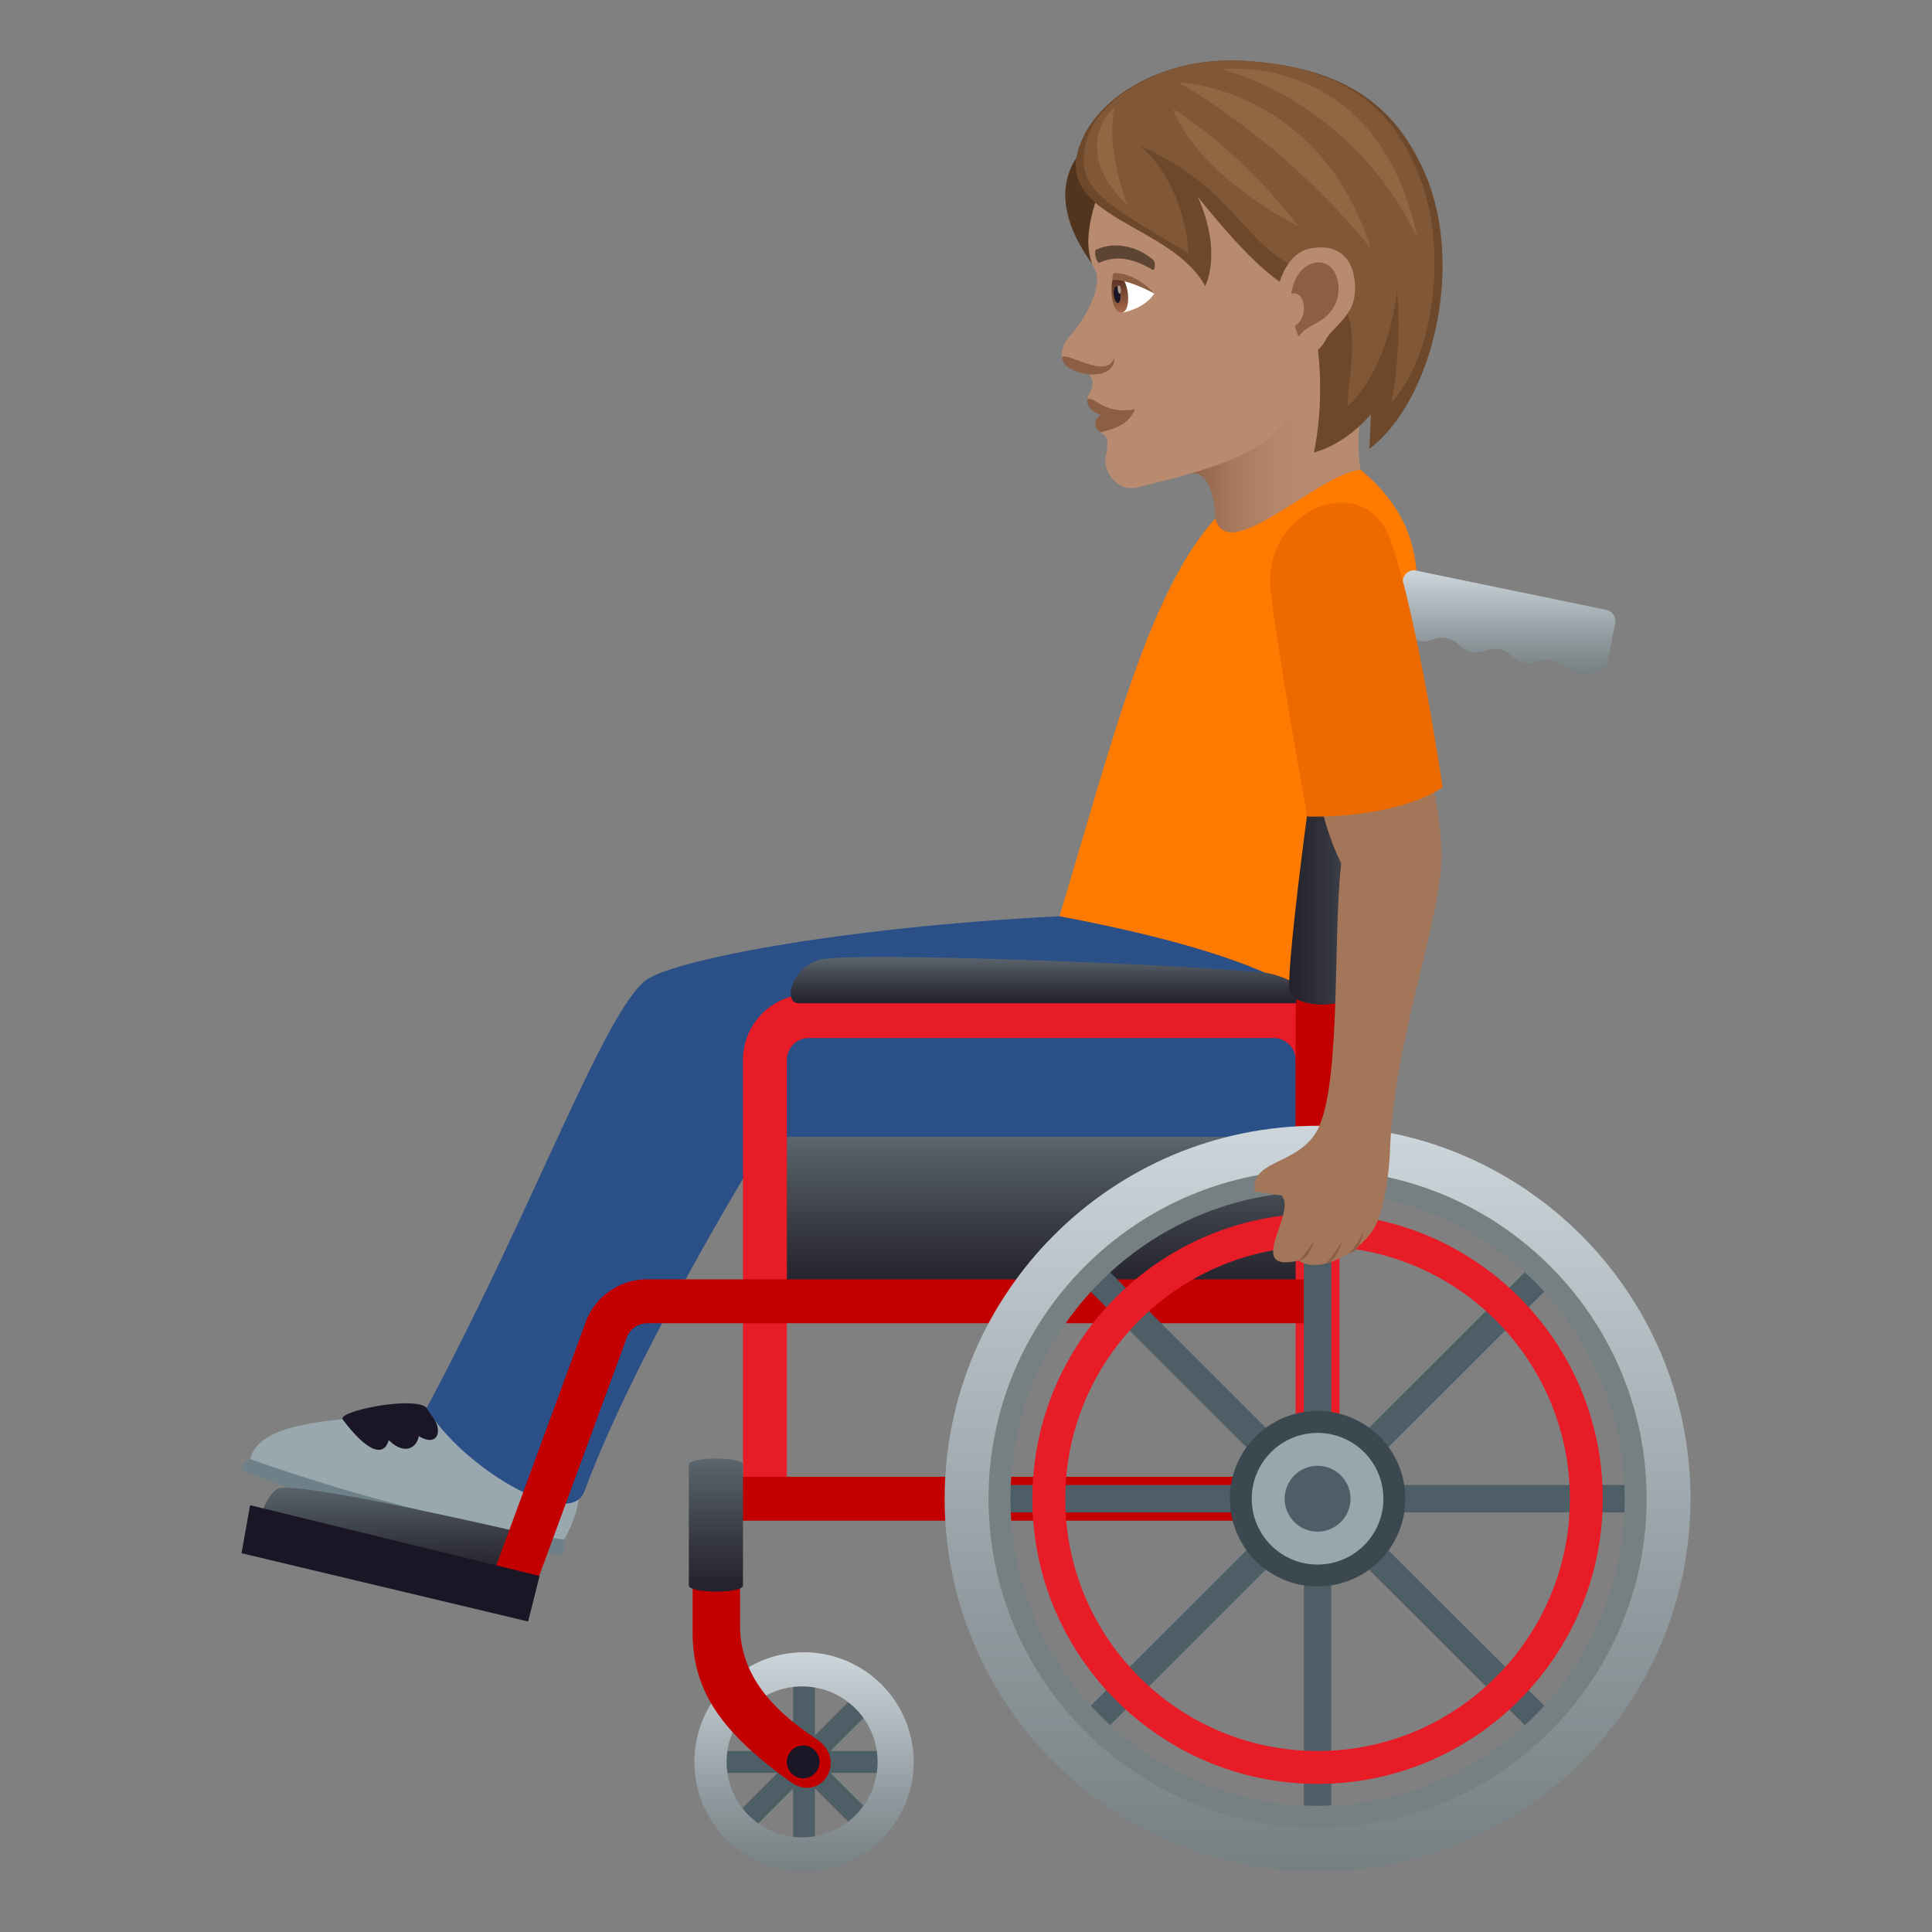 <svg xmlns="http://www.w3.org/2000/svg" xml:space="preserve" style="enable-background:new 0 0 64 64" viewBox="0 0 64 64"><rect x="0" y="0" width="64" height="64" fill="#808080" stroke="none"/><path d="M36.594 9.26c-.287-2.269 2.349-3.39.733-5.287-2.803 1.202-2.386 3.389-.733 5.287z" style="fill:#52351f"/><linearGradient id="a" x1="-755.992" x2="-761.859" y1="14.462" y2="14.462" gradientTransform="translate(801.101)" gradientUnits="userSpaceOnUse"><stop offset=".307" style="stop-color:#b88a6f"/><stop offset=".508" style="stop-color:#b3856a"/><stop offset=".733" style="stop-color:#a6785d"/><stop offset=".97" style="stop-color:#8f6247"/><stop offset="1" style="stop-color:#8c5f44"/></linearGradient><path d="M39.242 15.743c.856-.387 1.018.98 1.018 1.43 0 1.425 2.085.681 4.816-1.612-.18-.658.033-2.55.033-2.55-1.251-3.872-3.073-1.61-5.867 2.732z" style="fill:url(#a)"/><path d="M36.653 5.686c-.268.746-.953 2.234-.377 3.257.258.458-.25 1.541-.845 2.197-.259.285-.337.653-.18.866.24.325.648.143.828.39.294.4-.06.652-.058.827 0 0 1.032.176.435 1.095.105.104.329.06.176.808-.1.494.384 1.174 1.017 1.024 4.001-.948 5.325-1.61 5.685-4.345.577-4.386 1.605-9.04-6.681-6.119z" style="fill:#b88a6f"/><path d="M36.021 13.223c-.069.49.895.863 1.576.34-1.071.17-1.3-.436-1.576-.34z" style="fill:#8c5f44"/><path d="M36.458 13.75c-.243.174-.23.435-.002.568.466-.11.932-.258 1.141-.755-.534.282-1.139.187-1.139.187zm-1.268-1.867c.095.574 1.794.823 1.717-.042-.223.811-1.778-.333-1.716.042z" style="fill:#8c5f44"/><path d="M38.238 9.72c-.323.521-1.076.643-1.076.643-.266-.233-.293-.803-.22-1.114.389-.061 1.296.47 1.296.47z" style="fill:#fff"/><linearGradient id="b" x1="-1422.223" x2="-1422.223" y1="-72.431" y2="-73.701" gradientTransform="matrix(.574 -.061 .106 .994 860.888 -4.367)" gradientUnits="userSpaceOnUse"><stop offset="0" style="stop-color:#a6694a"/><stop offset="1" style="stop-color:#4f2a1e"/></linearGradient><path d="M36.831 9.794c.07.798.617.74.533-.057-.08-.74-.622-.968-.533.057z" style="fill:url(#b)"/><path d="M36.897 9.764c.04.376.255.353.215-.023-.037-.348-.252-.325-.215.023z" style="fill:#1a1626"/><path d="M37.025 9.59c.02.188.126.176.106-.01-.018-.174-.125-.163-.106.01z" style="fill:#ab968c"/><path d="M38.239 9.72c-.455-.492-.98-.691-1.346-.676-.072.169-.036.238-.036.238s.326-.105 1.382.438z" style="fill:#8c5f44"/><path d="M38.203 8.611c-.425-.373-1.182-.664-1.889-.343-.102.047.022.47.104.434.543-.243 1.085-.164 1.767.236.08.046.102-.252.018-.327z" style="fill:#5e4533"/><path d="M47.197 5.73c-.994-2.27-2.678-3.498-5.944-3.715-2.647-.176-4.948 1.17-5.51 2.867-.786 2.365 3.06 2.534 4.18 4.595 0 0 .59-1.067-.242-2.956 1.74 2.172 2.697 2.957 3.643 3.316.495 1.817.509 3.637.202 5.156.72-.209 1.363-.666 1.887-1.27-.01.347-.027.725-.054 1.149 2.083-1.57 3.185-6.067 1.838-9.142z" style="fill:#6e482a"/><path d="M47.013 5.82c-.92-2.302-2.494-3.588-5.76-3.804-2.647-.177-4.99 1.257-5.293 2.759-.28 1.39.32 1.806 3.412 3.609 0 0-.082-2.285-1.612-3.554 3.19 1.401 3.37 3.3 5.368 4.115 2.265.922 1.586 2.815 1.506 4.523C46.09 12.105 46.28 9.59 46.28 9.59s.194 1.752-.19 3.756c1.514-1.703 1.837-5.236.922-7.525z" style="fill:#805837"/><path d="M43.354 8.243c-1.217.268-1.502 2.957-.565 3.522.132.08.807.14 1.137-.523.184-.368.875-.75.947-1.465.093-.916-.31-1.8-1.52-1.534z" style="fill:#b88a6f"/><path d="M43.435 8.74c-.307.108-.587.461-.66.994.512-.134.562.858.113 1.053.036.116.077.234.13.357.372-.49.894-.388 1.22-1.086.294-.63-.039-1.587-.803-1.319z" style="fill:#8c5f44"/><path d="M46.957 7.892c-1.304-6.254-6.49-5.6-6.49-5.6s4.253.95 6.49 5.6z" style="fill:#916643"/><path d="M45.415 8.243c-1.708-5.379-6.365-5.511-6.365-5.511s3.498 1.927 6.365 5.511zM37.36 6.827c-.801-2.155-.431-3.288-.431-3.288s-1.587 1.31.431 3.288zm5.657.674c-1.99-2.604-4.152-3.89-4.152-3.89s.538 1.974 4.152 3.89z" style="fill:#916643"/><path d="M42.83 32.75s-3.881-.457-7.733-2.398c1.776-5.882 2.94-10.69 5.163-13.18.408 1.61 3.41-1.486 4.816-1.61 5.164 4.288-2.043 10.466-2.246 17.189z" style="fill:#ff7a00"/><path d="M8.298 48.337s-.541.263-.165.416c4.777 1.934 10.428 2.76 10.428 2.76.24-.203.128-.512.128-.512L8.298 48.337z" style="fill:#6e8189"/><path d="M16.299 46.988c-4.692-.18-7.753.02-8.001 1.349C14.224 50.43 18.688 51 18.688 51c1.37-2.45-.302-3.59-2.39-4.013z" style="fill:#99a8ae"/><path d="M11.354 47.023c.765 1.026 1.357 1.29 1.523.682.54.534.937.233.997-.133.606.388.933-.16.262-.933-.387-.413-2.988.109-2.782.384z" style="fill:#1a1626"/><path d="M44.102 34.067s.425-1.941-9.005-3.715c-7.496.381-12.882 1.492-13.698 2.117-1.395 1.066-3.708 7.514-7.263 14.17 1.115 1.936 4.733 4.093 5.225 2.762 1.667-4.512 5.614-10.958 5.614-10.958 9.965-1.063 19.761 2.833 19.127-4.376z" style="fill:#2b4f87"/><path d="M46.075 20.854c-1.723 7.58-2.429 9.96-1.709 16.68 3.123-4.894 1.71-16.68 1.71-16.68z" style="fill:#013366"/><linearGradient id="c" x1="34.492" x2="34.492" y1="42.743" y2="37.657" gradientUnits="userSpaceOnUse"><stop offset="0" style="stop-color:#23212b"/><stop offset=".314" style="stop-color:#32333c"/><stop offset=".939" style="stop-color:#576169"/><stop offset="1" style="stop-color:#5b666e"/></linearGradient><path d="M24.975 37.657H44.01v5.087H24.975z" style="fill:url(#c)"/><path d="M42.92 35.113v14.462h1.453V35.113c0-1.202-.977-2.18-2.18-2.18h-15.4a2.183 2.183 0 0 0-2.181 2.18v14.534h1.454V35.113c0-.4.326-.727.726-.727h15.401c.4 0 .727.326.727.727z" style="fill:#e81c27"/><linearGradient id="d" x1="34.779" x2="34.779" y1="33.236" y2="31.702" gradientUnits="userSpaceOnUse"><stop offset="0" style="stop-color:#23212b"/><stop offset=".314" style="stop-color:#32333c"/><stop offset=".939" style="stop-color:#576169"/><stop offset="1" style="stop-color:#5b666e"/></linearGradient><path d="M41.83 32.213c-3.249-.299-13.468-.68-14.63-.43-.929.199-1.314 1.453-.727 1.453h16.47c1.07 0-.127-.932-1.114-1.023z" style="fill:url(#d)"/><linearGradient id="e" x1="15.311" x2="15.311" y1="56.729" y2="53.538" gradientTransform="rotate(-1.403 -168.287 152.45)" gradientUnits="userSpaceOnUse"><stop offset="0" style="stop-color:#23212b"/><stop offset=".314" style="stop-color:#32333c"/><stop offset=".939" style="stop-color:#576169"/><stop offset="1" style="stop-color:#5b666e"/></linearGradient><path d="M17.323 50.778s-7.166-1.672-8.058-1.481c-.394.084-.722 1.139-.722 1.139l8.435 1.858.345-1.516z" style="fill:url(#e)"/><path d="m16.132 52.698 3.23-8.789a2.171 2.171 0 0 1 2.08-1.529h22.205v1.454H21.445c-.32 0-.6.205-.694.51l-3.232 8.79-1.387-.436z" style="fill:#c30000"/><path d="M24.25 48.92h19.398v1.454H24.25zm20.123-10.477V33.66c0-.825.178-1.892.451-3.059h-1.482c-.255 1.15-.422 2.21-.422 3.059v4.783h1.453z" style="fill:#c30000"/><path d="M23.727 58.004h5.815v.727h-5.815z" style="fill:#4e5e67" transform="rotate(-45.049 26.636 58.37)"/><path d="M26.271 55.46h.726v5.814h-.726z" style="fill:#4e5e67" transform="rotate(-45.001 26.633 58.367)"/><path d="M23.728 58.005h5.813v.725h-5.813z" style="fill:#4e5e67"/><path d="M26.272 55.461h.724v5.812h-.724z" style="fill:#4e5e67"/><linearGradient id="f" x1="26.634" x2="26.634" y1="62" y2="54.734" gradientUnits="userSpaceOnUse"><stop offset="0" style="stop-color:#767f82"/><stop offset=".318" style="stop-color:#8e979b"/><stop offset=".991" style="stop-color:#ccd5da"/><stop offset="1" style="stop-color:#cdd6db"/></linearGradient><path d="M26.591 62a3.637 3.637 0 0 1-3.59-3.676 3.635 3.635 0 0 1 3.675-3.59 3.639 3.639 0 0 1 3.591 3.676A3.636 3.636 0 0 1 26.591 62zm.073-6.133a2.5 2.5 0 1 0-.059 4.998 2.5 2.5 0 0 0 .059-4.998z" style="fill:url(#f)"/><path d="m17.875 52.206-9.59-2.344L8 51.452l9.494 2.262z" style="fill:#1a1626"/><linearGradient id="g" x1="49.866" x2="49.866" y1="22.328" y2="18.895" gradientUnits="userSpaceOnUse"><stop offset="0" style="stop-color:#767f82"/><stop offset=".318" style="stop-color:#8e979b"/><stop offset=".991" style="stop-color:#ccd5da"/><stop offset="1" style="stop-color:#cdd6db"/></linearGradient><path d="m53.217 20.205-6.306-1.303a.365.365 0 0 0-.433.288l-.254 1.295c-.062.321.496.686.768.741.439.09.49-.169.928-.08.44.091.387.352.826.443.44.09.49-.17.93-.078.438.089.387.35.826.44.439.09.49-.17.929-.08.44.093.39.352.83.443.277.058.927-.058.992-.384l.253-1.293a.372.372 0 0 0-.289-.432z" style="fill:url(#g)"/><linearGradient id="h" x1="42.702" x2="46.361" y1="26.846" y2="26.846" gradientUnits="userSpaceOnUse"><stop offset="0" style="stop-color:#23212b"/><stop offset=".314" style="stop-color:#32333c"/><stop offset=".939" style="stop-color:#576169"/><stop offset="1" style="stop-color:#5b666e"/></linearGradient><path d="M42.702 32.737c-.003-1.97 1.285-10.82 1.514-11.96.143-.709 2.278-.278 2.139.428-.224 1.108-1.477 9.656-1.473 11.527.002.731-2.179.723-2.18.005z" style="fill:url(#h)"/><path d="M27.043 57.605c-1.627-1.068-2.529-2.252-2.529-3.77V51.75l-1.57-.002v2.344c0 1.998 1.05 3.36 3.241 4.935 1.002.719 1.926-.72.858-1.422z" style="fill:#c30000"/><path d="M26.627 58.912a.546.546 0 1 1 .014-1.091.546.546 0 0 1-.014 1.09z" style="fill:#1a1626"/><path d="M31.835 49.193h23.623v.908H31.835z" style="fill:#4e5e67" transform="rotate(-44.96 43.642 49.645)"/><path d="M43.192 37.836h.908v23.623h-.908z" style="fill:#4e5e67" transform="rotate(-45.041 43.65 49.65)"/><path d="M31.835 49.193h23.623v.908H31.835z" style="fill:#4e5e67"/><path d="M43.192 37.835h.908v23.623h-.908z" style="fill:#4e5e67"/><linearGradient id="i" x1="43.646" x2="43.646" y1="62" y2="37.293" gradientUnits="userSpaceOnUse"><stop offset="0" style="stop-color:#767f82"/><stop offset=".318" style="stop-color:#8e979b"/><stop offset=".991" style="stop-color:#ccd5da"/><stop offset="1" style="stop-color:#cdd6db"/></linearGradient><path d="M43.647 62c-6.813 0-12.355-5.541-12.355-12.354 0-6.81 5.542-12.353 12.354-12.353C50.46 37.293 56 42.835 56 49.647 56 56.459 50.459 62 43.647 62zm0-22.89c-5.811 0-10.538 4.727-10.538 10.536 0 5.81 4.727 10.537 10.537 10.537 5.81 0 10.538-4.726 10.538-10.537 0-5.809-4.728-10.536-10.537-10.536z" style="fill:url(#i)"/><path d="M43.647 60.547c-6.011 0-10.9-4.889-10.9-10.9s4.889-10.9 10.9-10.9c6.01 0 10.9 4.889 10.9 10.9s-4.89 10.9-10.9 10.9zm0-21.073c-5.61 0-10.174 4.563-10.174 10.173S38.036 59.82 43.647 59.82c5.609 0 10.173-4.562 10.173-10.173 0-5.61-4.564-10.173-10.173-10.173z" style="fill:#767f82"/><path d="M43.647 59.093c-5.21 0-9.448-4.238-9.448-9.446s4.24-9.446 9.448-9.446 9.447 4.237 9.447 9.446-4.238 9.447-9.447 9.447zm0-17.803c-4.609 0-8.358 3.748-8.358 8.357 0 4.609 3.75 8.357 8.358 8.357 4.607 0 8.357-3.748 8.357-8.357 0-4.609-3.75-8.357-8.357-8.357z" style="fill:#e81c27"/><path d="M43.647 46.74a2.906 2.906 0 1 1 0 5.813 2.906 2.906 0 0 1 0-5.813z" style="fill:#3b484f"/><path d="M43.647 47.467a2.18 2.18 0 1 1-.002 4.361 2.18 2.18 0 0 1 .002-4.361z" style="fill:#98a7ad"/><path d="M43.647 48.557a1.09 1.09 0 0 1 0 2.18 1.09 1.09 0 0 1 0-2.18z" style="fill:#4e5e67"/><linearGradient id="j" x1="23.715" x2="23.715" y1="52.723" y2="48.316" gradientUnits="userSpaceOnUse"><stop offset="0" style="stop-color:#23212b"/><stop offset=".314" style="stop-color:#32333c"/><stop offset=".939" style="stop-color:#576169"/><stop offset="1" style="stop-color:#5b666e"/></linearGradient><path d="M22.819 48.52v3.999c0 .268 1.793.277 1.793 0v-4c0-.27-1.793-.271-1.793 0z" style="fill:url(#j)"/><path d="m42.455 39.602-.885-.128c-.173-1.03 1.305-.866 1.993-1.909.89-1.35.574-6.341.865-8.968-.613-1.225-.781-2.541-.781-2.541l3.714-.536c.131.528.371 1.737.391 2.674.049 2.21-1.58 6.143-1.705 9.897-.022.65-.18 2.101-.586 2.691-.559.809-1.824 1.42-2.44.975-1.836.433-.035-1.592-.566-2.155z" style="fill:#a3765a"/><path d="M43.53 41.09s-.16.651-.509.667c.235-.21.508-.666.508-.666zm.935.02s-.21.734-.557.748c.233-.209.557-.748.557-.748zm.697-.3s-.115.68-.463.693c.235-.207.463-.694.463-.694z" style="fill:#8c5f44"/><path d="M42.09 19.548c-.278-2.68 3.127-4.072 3.982-1.64.895 2.538 1.717 8.177 1.717 8.177-1.645 1.068-4.486.965-4.486.965s-1.035-5.774-1.213-7.502z" style="fill:#ed6a00"/></svg>